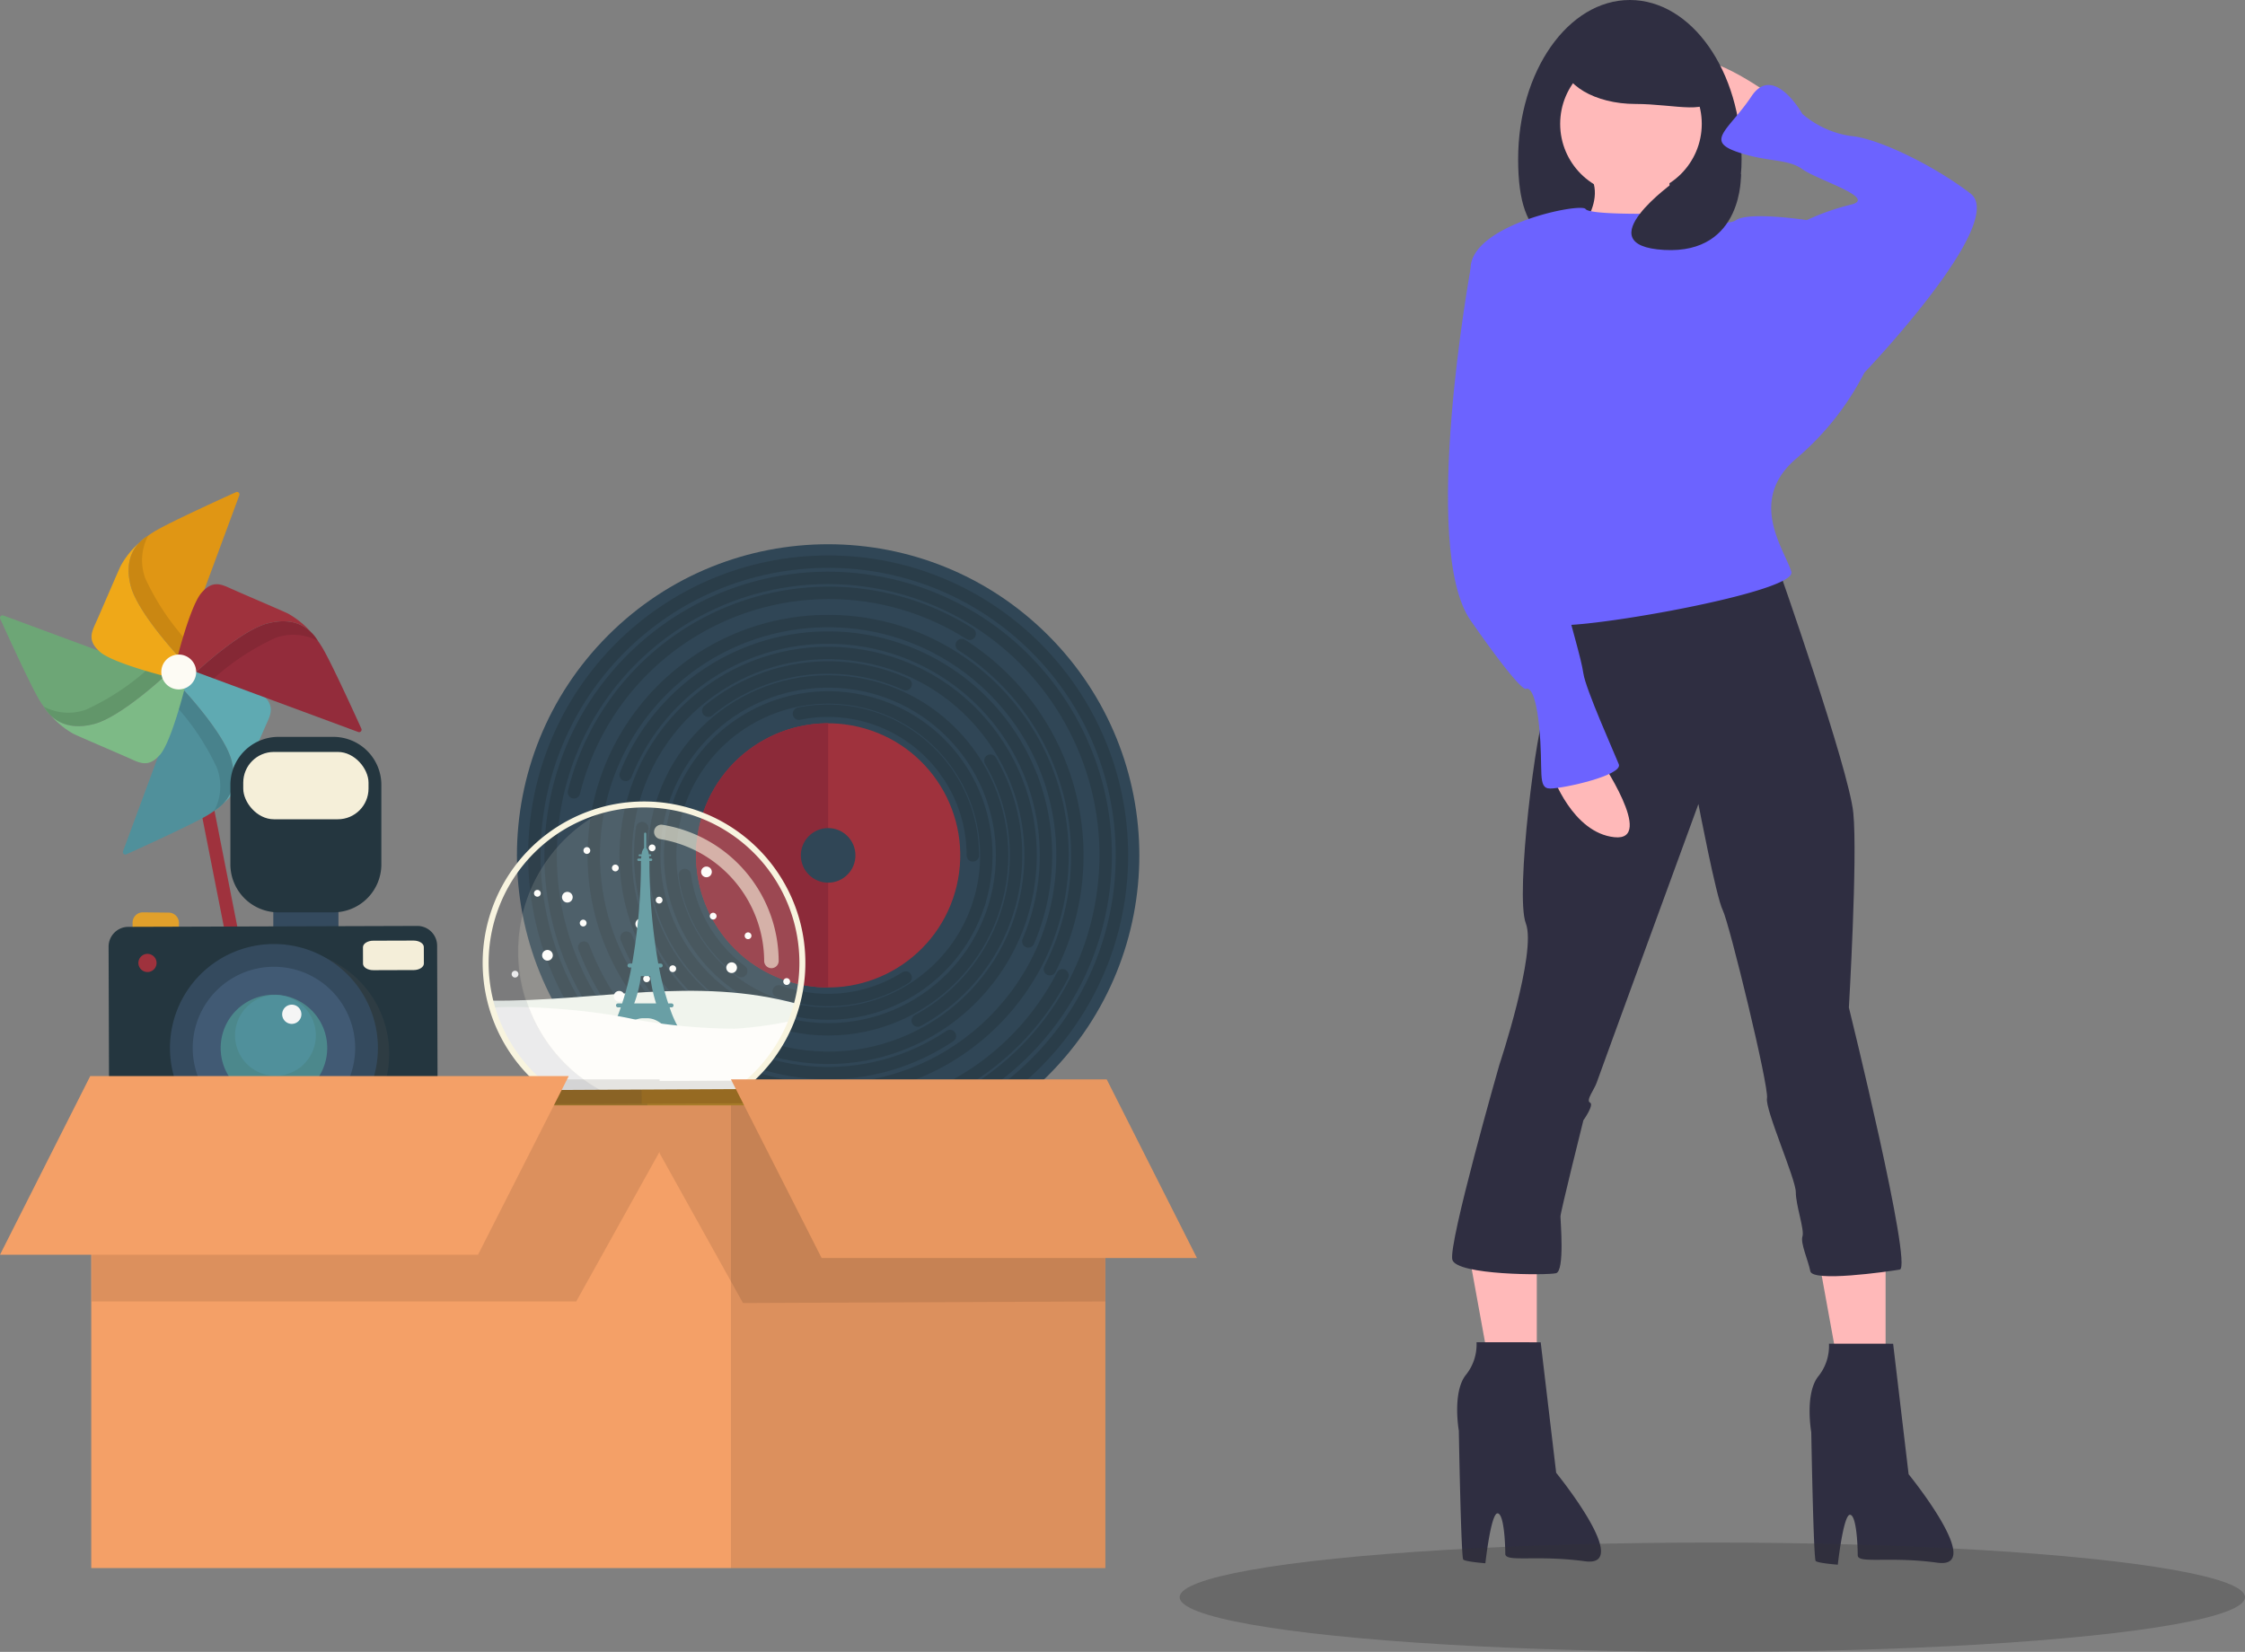 <svg xmlns="http://www.w3.org/2000/svg" xmlns:xlink="http://www.w3.org/1999/xlink" width="331.029" height="243.618" viewBox="0 0 331.029 243.618">
  <rect x="0" y="0" width="331.029" height="243.618" fill="#808080" stroke="none"/>
  <defs>
    <style>
      .cls-1, .cls-13, .cls-14, .cls-20 {
        fill: none;
      }

      .cls-2 {
        fill: #9f323d;
      }

      .cls-3 {
        fill: #50909b;
      }

      .cls-4 {
        fill: #5faab2;
      }

      .cls-5 {
        opacity: 0.1;
      }

      .cls-32, .cls-5 {
        isolation: isolate;
      }

      .cls-6 {
        fill: #6da676;
      }

      .cls-7 {
        fill: #7dba86;
      }

      .cls-8 {
        fill: #e09614;
      }

      .cls-9 {
        fill: #efa818;
      }

      .cls-10 {
        fill: #932c3b;
      }

      .cls-11 {
        fill: #fdfbf4;
      }

      .cls-12 {
        fill: #304656;
      }

      .cls-13, .cls-14 {
        stroke: #2a3d49;
        stroke-linecap: round;
        stroke-linejoin: round;
      }

      .cls-13 {
        stroke-width: 1.829px;
      }

      .cls-14 {
        stroke-width: 1.72px;
      }

      .cls-15 {
        fill: #8c2a39;
      }

      .cls-16 {
        clip-path: url(#clip-path);
      }

      .cls-17 {
        fill: #eff5f0;
      }

      .cls-18 {
        fill: #fff;
      }

      .cls-19 {
        fill: #57575c;
      }

      .cls-19, .cls-26 {
        opacity: 0.12;
      }

      .cls-20 {
        stroke: #f8f4df;
        stroke-miterlimit: 10;
        stroke-width: 0.879px;
      }

      .cls-21, .cls-23 {
        fill: #f8f4df;
      }

      .cls-21 {
        opacity: 0.15;
      }

      .cls-22 {
        opacity: 0.61;
      }

      .cls-24 {
        fill: #b9882e;
      }

      .cls-25 {
        fill: #f6f4e1;
      }

      .cls-26 {
        fill: #3b3a3e;
      }

      .cls-27 {
        fill: #a67626;
      }

      .cls-28 {
        fill: #344a5e;
      }

      .cls-29 {
        fill: #24363f;
      }

      .cls-30 {
        fill: #f5efd9;
      }

      .cls-31 {
        fill: #e1a02b;
      }

      .cls-32 {
        fill: #555;
        opacity: 0.2;
        mix-blend-mode: multiply;
      }

      .cls-33 {
        fill: #f4eed9;
      }

      .cls-34 {
        fill: #415a74;
      }

      .cls-35 {
        fill: #4c888c;
      }

      .cls-36 {
        fill: #f5f5f5;
      }

      .cls-37 {
        fill: #f4a067;
      }

      .cls-38 {
        fill: #e89760;
      }

      .cls-39 {
        fill: #ffb9b9;
      }

      .cls-40 {
        fill: #2f2e41;
      }

      .cls-41 {
        fill: #6c63ff;
      }

      .cls-42 {
        fill: #333;
        opacity: 0.3;
      }
    </style>
    <clipPath id="clip-path">
      <path id="Trazado_278" data-name="Trazado 278" class="cls-1" d="M240.59,224.932c7.539-.039,14.445-2.455,13.986-2.042a23.351,23.351,0,1,0-25.872.133C228.241,222.615,233.051,224.971,240.59,224.932Z" transform="translate(-218.188 -180.163)"/>
    </clipPath>
  </defs>
  <g id="Grupo_894" data-name="Grupo 894" transform="translate(-23.996 -92.915)">
    <g id="Grupo_893" data-name="Grupo 893">
      <g id="Grupo_892" data-name="Grupo 892">
        <g id="Grupo_130" data-name="Grupo 130" transform="translate(-131.963 79.885)">
          <g id="_3569821" data-name="3569821" transform="translate(155.959 74.288)">
            <g id="OBJECTS" transform="translate(0 0)">
              <g id="Grupo_125" data-name="Grupo 125" transform="translate(0 0)">
                <g id="Grupo_124" data-name="Grupo 124">
                  <g id="Grupo_96" data-name="Grupo 96" transform="translate(0 11.292)">
                    <g id="Grupo_89" data-name="Grupo 89" transform="translate(27.534 35.278)">
                      <path id="Trazado_223" data-name="Trazado 223" class="cls-2" d="M165.033,215.155a.975.975,0,0,1-1.144-.768l-8.234-41.793a.974.974,0,0,1,1.912-.377L165.8,214.01A.974.974,0,0,1,165.033,215.155Z" transform="translate(-155.636 -171.431)"/>
                    </g>
                    <g id="Grupo_95" data-name="Grupo 95" transform="translate(0 0)">
                      <g id="Grupo_94" data-name="Grupo 94">
                        <g id="Grupo_90" data-name="Grupo 90" transform="translate(18.119 26.196)">
                          <path id="Trazado_224" data-name="Trazado 224" class="cls-3" d="M146.132,159.393s6.132,6.541,7.147,10.521c1.037,4.063-.709,6.262-2.591,7.412h0c-.365.261-.752.511-1.161.747-2.345,1.355-9.393,4.574-11.772,5.651a.364.364,0,0,1-.492-.459l8.778-23.715" transform="translate(-137.241 -156.472)"/>
                          <path id="Trazado_225" data-name="Trazado 225" class="cls-4" d="M154.527,156.607s6.132,6.541,7.147,10.521c1.037,4.063-.709,6.262-2.591,7.412h0a13.324,13.324,0,0,0,4.041-4.414c.543-1.141,3.088-7.12,3.74-8.552s1.128-2.634-.67-4.2c-1.944-1.694-10.015-3.689-10.015-3.689l-1.743,3.08Z" transform="translate(-145.636 -153.686)"/>
                          <path id="Trazado_226" data-name="Trazado 226" class="cls-5" d="M153.682,159.393s6.132,6.541,7.147,10.521c1.037,4.063-.709,6.262-2.591,7.412a7.691,7.691,0,0,0,.439-6.314,36.438,36.438,0,0,0-5.971-9.066Z" transform="translate(-144.791 -156.472)"/>
                        </g>
                        <g id="Grupo_91" data-name="Grupo 91" transform="translate(0 18.197)">
                          <path id="Trazado_227" data-name="Trazado 227" class="cls-6" d="M126.2,146.949s-6.541,6.132-10.521,7.147c-4.063,1.037-6.262-.708-7.412-2.591h0c-.261-.365-.512-.752-.748-1.16-1.355-2.345-4.574-9.393-5.651-11.772a.364.364,0,0,1,.459-.491l23.715,8.777" transform="translate(-101.838 -138.059)"/>
                          <path id="Trazado_228" data-name="Trazado 228" class="cls-7" d="M132.34,155.344s-6.541,6.132-10.521,7.147c-4.063,1.037-6.262-.708-7.412-2.591h0a13.318,13.318,0,0,0,4.414,4.041c1.14.543,7.119,3.088,8.551,3.741s2.634,1.127,4.2-.67c1.694-1.944,3.69-10.015,3.69-10.015l-3.081-1.743Z" transform="translate(-107.974 -146.453)"/>
                          <path id="Trazado_229" data-name="Trazado 229" class="cls-5" d="M132.34,154.5s-6.541,6.132-10.521,7.147c-4.063,1.037-6.262-.708-7.412-2.591a7.69,7.69,0,0,0,6.314.438,36.445,36.445,0,0,0,9.067-5.971Z" transform="translate(-107.974 -145.608)"/>
                        </g>
                        <g id="Grupo_92" data-name="Grupo 92" transform="translate(13.497)">
                          <path id="Trazado_230" data-name="Trazado 230" class="cls-8" d="M146.347,126.869s-6.131-6.541-7.147-10.521c-1.036-4.063.709-6.262,2.591-7.412h0c.365-.261.752-.512,1.161-.748,2.345-1.355,9.393-4.574,11.772-5.651a.364.364,0,0,1,.491.459l-8.777,23.715" transform="translate(-133.424 -102.503)"/>
                          <path id="Trazado_231" data-name="Trazado 231" class="cls-9" d="M141.133,133.005s-6.131-6.541-7.147-10.521c-1.036-4.063.709-6.262,2.591-7.412h0a13.31,13.31,0,0,0-4.04,4.414c-.544,1.141-3.088,7.12-3.741,8.552s-1.128,2.634.67,4.2c1.944,1.694,10.015,3.689,10.015,3.689l1.744-3.081Z" transform="translate(-128.21 -108.639)"/>
                          <path id="Trazado_232" data-name="Trazado 232" class="cls-5" d="M146.347,133.006s-6.131-6.541-7.147-10.521c-1.036-4.063.709-6.262,2.591-7.412a7.69,7.69,0,0,0-.438,6.314,36.444,36.444,0,0,0,5.97,9.066Z" transform="translate(-133.424 -108.64)"/>
                        </g>
                        <g id="Grupo_93" data-name="Grupo 93" transform="translate(26.031 13.613)">
                          <path id="Trazado_233" data-name="Trazado 233" class="cls-10" d="M158.407,147.239s6.542-6.132,10.521-7.147c4.063-1.037,6.263.708,7.412,2.591h0c.261.365.512.752.748,1.16,1.355,2.345,4.574,9.393,5.651,11.772a.364.364,0,0,1-.459.492l-23.715-8.778" transform="translate(-155.486 -134.316)"/>
                          <path id="Trazado_234" data-name="Trazado 234" class="cls-2" d="M155.621,142.025s6.542-6.132,10.521-7.147c4.063-1.037,6.262.708,7.412,2.591h0a13.319,13.319,0,0,0-4.414-4.041c-1.14-.543-7.12-3.088-8.552-3.741s-2.634-1.127-4.2.67c-1.694,1.944-3.689,10.015-3.689,10.015l3.081,1.743Z" transform="translate(-152.7 -129.102)"/>
                          <path id="Trazado_235" data-name="Trazado 235" class="cls-5" d="M158.407,147.239s6.542-6.132,10.521-7.147c4.063-1.037,6.263.708,7.412,2.591a7.69,7.69,0,0,0-6.314-.438,36.437,36.437,0,0,0-9.066,5.971Z" transform="translate(-155.486 -134.316)"/>
                        </g>
                      </g>
                      <path id="Trazado_236" data-name="Trazado 236" class="cls-11" d="M152.816,153.623a2.571,2.571,0,1,1-.25-3.628A2.571,2.571,0,0,1,152.816,153.623Z" transform="translate(-124.523 -125.38)"/>
                    </g>
                  </g>
                  <g id="Grupo_97" data-name="Grupo 97" transform="translate(57.217)">
                    <circle id="Elipse_1" data-name="Elipse 1" class="cls-12" cx="45.887" cy="45.887" r="45.887" transform="translate(0 64.894) rotate(-45)"/>
                    <circle id="Elipse_2" data-name="Elipse 2" class="cls-2" cx="19.478" cy="19.478" r="19.478" transform="translate(41.461 79.376) rotate(-76.717)"/>
                    <path id="Trazado_237" data-name="Trazado 237" class="cls-13" d="M220.451,161a38.733,38.733,0,0,1,58.35-23.382" transform="translate(-193.039 -105.41)"/>
                    <path id="Trazado_238" data-name="Trazado 238" class="cls-13" d="M320.092,241.789a38.781,38.781,0,0,1-43.1,20.059" transform="translate(-220.64 -159.21)"/>
                    <path id="Trazado_239" data-name="Trazado 239" class="cls-13" d="M332.181,146.623a36.774,36.774,0,0,1,12.993,47.807" transform="translate(-247.585 -112.75)"/>
                    <circle id="Elipse_3" data-name="Elipse 3" class="cls-13" cx="34.558" cy="34.558" r="34.558" transform="translate(30.336 30.336)"/>
                    <path id="Trazado_240" data-name="Trazado 240" class="cls-13" d="M303.048,259.272a32.2,32.2,0,0,1-26.969,4.2" transform="translate(-220.197 -167.745)"/>
                    <path id="Trazado_241" data-name="Trazado 241" class="cls-13" d="M351.9,185.074a32.238,32.238,0,0,1-.544,24.03" transform="translate(-256.946 -131.522)"/>
                    <path id="Trazado_242" data-name="Trazado 242" class="cls-13" d="M235.355,164.723a32.133,32.133,0,0,1,59.914.531" transform="translate(-200.316 -111.702)"/>
                    <path id="Trazado_243" data-name="Trazado 243" class="cls-13" d="M256.3,249.643a32.2,32.2,0,0,1-20.739-18.707" transform="translate(-200.415 -153.911)"/>
                    <circle id="Elipse_4" data-name="Elipse 4" class="cls-13" cx="29.853" cy="29.853" r="29.853" transform="translate(30.482 89.353) rotate(-80.405)"/>
                    <path id="Trazado_244" data-name="Trazado 244" class="cls-13" d="M330.211,179.932a27.722,27.722,0,0,1-10.723,38.335" transform="translate(-241.388 -129.012)"/>
                    <path id="Trazado_245" data-name="Trazado 245" class="cls-13" d="M259.148,159.472a27.736,27.736,0,0,1,29.107-3.911" transform="translate(-211.931 -115.913)"/>
                    <path id="Trazado_246" data-name="Trazado 246" class="cls-13" d="M255.485,228.48a27.752,27.752,0,0,1-15.642-29.112" transform="translate(-202.365 -138.5)"/>
                    <circle id="Elipse_5" data-name="Elipse 5" class="cls-13" cx="40.918" cy="40.918" r="40.918" transform="translate(17.458 98.037) rotate(-79.942)"/>
                    <circle id="Elipse_6" data-name="Elipse 6" class="cls-13" cx="25.651" cy="25.651" r="25.651" transform="translate(39.242 39.242)"/>
                    <path id="Trazado_247" data-name="Trazado 247" class="cls-13" d="M312.987,220.777a23.361,23.361,0,0,1-25.4,16.189" transform="translate(-225.813 -148.952)"/>
                    <path id="Trazado_248" data-name="Trazado 248" class="cls-13" d="M268.311,208.1a23.309,23.309,0,1,1,25.4-16.188" transform="translate(-206.541 -120.089)"/>
                    <path id="Trazado_249" data-name="Trazado 249" class="cls-13" d="M285.285,165.985a21.369,21.369,0,0,1,21.769,8.653" transform="translate(-224.691 -121.991)"/>
                    <path id="Trazado_250" data-name="Trazado 250" class="cls-13" d="M260.705,227.054a21.318,21.318,0,0,1-8.318-14.153" transform="translate(-208.63 -145.107)"/>
                    <path id="Trazado_251" data-name="Trazado 251" class="cls-13" d="M298.168,242.43a21.38,21.38,0,0,1-18.717,2.042" transform="translate(-221.843 -159.522)"/>
                    <path id="Trazado_252" data-name="Trazado 252" class="cls-13" d="M327.818,183.306a21.234,21.234,0,0,1,3.863,12.246" transform="translate(-245.455 -130.659)"/>
                    <circle id="Elipse_7" data-name="Elipse 7" class="cls-13" cx="43.321" cy="43.321" r="43.321" transform="translate(21.573 21.573)"/>
                    <path id="Trazado_253" data-name="Trazado 253" class="cls-14" d="M243.442,255.208a38.6,38.6,0,0,1-20.133-21.5" transform="translate(-194.435 -155.264)"/>
                    <path id="Trazado_254" data-name="Trazado 254" class="cls-15" d="M275.105,208.132a19.478,19.478,0,1,1,0-38.957" transform="translate(-210.212 -123.76)"/>
                    <circle id="Elipse_8" data-name="Elipse 8" class="cls-12" cx="4.025" cy="4.025" r="4.025" transform="translate(60.868 60.868)"/>
                  </g>
                  <g id="Grupo_113" data-name="Grupo 113" transform="translate(71.61 57.384)">
                    <g id="Grupo_112" data-name="Grupo 112" transform="translate(0 0)">
                      <g id="Grupo_99" data-name="Grupo 99" transform="translate(0.163 0.213)">
                        <g id="Grupo_98" data-name="Grupo 98" class="cls-16">
                          <path id="Trazado_255" data-name="Trazado 255" class="cls-17" d="M219.045,234.9c15.681.185,30.386-3.7,45.52.526.021,2.556.3,12.166.3,12.166l-45.513-.536S219.081,236.384,219.045,234.9Z" transform="translate(-218.607 -206.179)"/>
                          <path id="Trazado_256" data-name="Trazado 256" class="cls-18" d="M275.053,256.843l1.829-6.77a77.205,77.205,0,0,0-13.526-.295,85.392,85.392,0,0,0-8.54,1.161c-2.311.464-6.837,3.24-6.837,3.24S267.309,251.708,275.053,256.843Z" transform="translate(-232.732 -214.063)"/>
                          <path id="Trazado_257" data-name="Trazado 257" class="cls-18" d="M281.525,198.424a.788.788,0,1,1-.792-.784A.788.788,0,0,1,281.525,198.424Z" transform="translate(-248.34 -188.695)"/>
                          <path id="Trazado_258" data-name="Trazado 258" class="cls-18" d="M262.6,213.407a.787.787,0,1,1-.791-.784A.787.787,0,0,1,262.6,213.407Z" transform="translate(-239.102 -196.01)"/>
                          <path id="Trazado_259" data-name="Trazado 259" class="cls-18" d="M235.714,222.458a.787.787,0,1,1-.792-.784A.788.788,0,0,1,235.714,222.458Z" transform="translate(-225.975 -200.428)"/>
                          <path id="Trazado_260" data-name="Trazado 260" class="cls-18" d="M256.371,234.269a.787.787,0,1,1-.791-.783A.787.787,0,0,1,256.371,234.269Z" transform="translate(-236.06 -206.195)"/>
                          <path id="Trazado_261" data-name="Trazado 261" class="cls-18" d="M241.439,205.718a.787.787,0,1,1-.792-.784A.788.788,0,0,1,241.439,205.718Z" transform="translate(-228.77 -192.256)"/>
                          <path id="Trazado_262" data-name="Trazado 262" class="cls-18" d="M288.771,226.027a.787.787,0,1,1-.791-.784A.787.787,0,0,1,288.771,226.027Z" transform="translate(-251.877 -202.171)"/>
                          <path id="Trazado_263" data-name="Trazado 263" class="cls-18" d="M283.449,211.442a.5.5,0,1,1-.5-.494A.5.5,0,0,1,283.449,211.442Z" transform="translate(-249.564 -195.192)"/>
                          <path id="Trazado_264" data-name="Trazado 264" class="cls-18" d="M300.525,197.849a.5.5,0,1,1-.5-.493A.5.5,0,0,1,300.525,197.849Z" transform="translate(-257.9 -188.557)"/>
                          <path id="Trazado_265" data-name="Trazado 265" class="cls-18" d="M265.863,191.769a.5.5,0,1,1-.5-.493A.5.5,0,0,1,265.863,191.769Z" transform="translate(-240.978 -185.588)"/>
                          <path id="Trazado_266" data-name="Trazado 266" class="cls-18" d="M255.267,197.566a.5.5,0,1,1-.5-.494A.5.5,0,0,1,255.267,197.566Z" transform="translate(-235.806 -188.418)"/>
                          <path id="Trazado_267" data-name="Trazado 267" class="cls-18" d="M271.8,226.593a.5.5,0,1,1-.5-.494A.5.5,0,0,1,271.8,226.593Z" transform="translate(-243.875 -202.589)"/>
                          <path id="Trazado_268" data-name="Trazado 268" class="cls-18" d="M226.372,228.16a.5.5,0,1,1-.5-.494A.5.5,0,0,1,226.372,228.16Z" transform="translate(-221.699 -203.354)"/>
                          <path id="Trazado_269" data-name="Trazado 269" class="cls-18" d="M246,213.437a.5.5,0,1,1-.5-.494A.5.5,0,0,1,246,213.437Z" transform="translate(-231.282 -196.166)"/>
                          <path id="Trazado_270" data-name="Trazado 270" class="cls-18" d="M267.88,206.83a.5.5,0,1,1-.5-.493A.5.5,0,0,1,267.88,206.83Z" transform="translate(-241.963 -192.941)"/>
                          <path id="Trazado_271" data-name="Trazado 271" class="cls-18" d="M264.273,229.5a.5.5,0,1,1-.5-.493A.5.5,0,0,1,264.273,229.5Z" transform="translate(-240.202 -204.008)"/>
                          <path id="Trazado_272" data-name="Trazado 272" class="cls-18" d="M247.06,192.534a.5.5,0,1,1-.5-.493A.5.5,0,0,1,247.06,192.534Z" transform="translate(-231.799 -185.962)"/>
                          <path id="Trazado_273" data-name="Trazado 273" class="cls-18" d="M293.5,217.1a.5.5,0,1,1-.5-.494A.5.5,0,0,1,293.5,217.1Z" transform="translate(-254.47 -197.953)"/>
                          <path id="Trazado_274" data-name="Trazado 274" class="cls-18" d="M304.629,230.294a.5.5,0,1,1-.5-.493A.5.5,0,0,1,304.629,230.294Z" transform="translate(-259.904 -204.396)"/>
                          <path id="Trazado_275" data-name="Trazado 275" class="cls-18" d="M232.805,204.863a.5.5,0,1,1-.5-.493A.5.5,0,0,1,232.805,204.863Z" transform="translate(-224.84 -191.981)"/>
                          <path id="Trazado_276" data-name="Trazado 276" class="cls-3" d="M260.88,213.646h.288a.289.289,0,1,0,0-.578h-.489a42.558,42.558,0,0,1-1.363-5.3h.25a.289.289,0,0,0,0-.579h-.36a87.868,87.868,0,0,1-1.3-14.247s.014-.394-.007-.891h.267a.174.174,0,0,0,0-.347h-.287c-.009-.116-.019-.234-.033-.351h.181a.135.135,0,1,0,0-.27h-.218a1.652,1.652,0,0,0-.374-.952v-2.089a.155.155,0,1,0-.309,0v2.089a1.652,1.652,0,0,0-.374.952h-.308a.135.135,0,1,0,0,.27h.27c-.014.117-.025.234-.033.351h-.377a.174.174,0,1,0,0,.347h.357c-.021.5-.007.891-.007.891a87.867,87.867,0,0,1-1.3,14.247h-.395a.289.289,0,0,0,0,.579h.285a42.558,42.558,0,0,1-1.363,5.3h-.619a.289.289,0,0,0,0,.578h.418a15.544,15.544,0,0,1-3.279,5.73h2.032s1.7-4,4.437-4.124v0h.815v0c2.739.121,4.437,4.124,4.437,4.124h2.032A15.537,15.537,0,0,1,260.88,213.646Zm-5.223-.578a17.76,17.76,0,0,0,.992-4.032h1.367a21.917,21.917,0,0,0,.872,4.032Z" transform="translate(-233.917 -183.936)"/>
                          <path id="Trazado_277" data-name="Trazado 277" class="cls-18" d="M219.69,238.291l.078,15.183,45.284-.233-.069-13.352a55.816,55.816,0,0,1-9.479,1.417,84.992,84.992,0,0,1-14.97-1.413C232.239,238.052,220.552,237.853,219.69,238.291Z" transform="translate(-218.921 -208.445)"/>
                        </g>
                      </g>
                      <g id="Grupo_103" data-name="Grupo 103">
                        <g id="Grupo_100" data-name="Grupo 100" transform="translate(0 0.531)">
                          <path id="Trazado_279" data-name="Trazado 279" class="cls-19" d="M222.758,202.079a23.354,23.354,0,0,1,13.5-21.3,23.354,23.354,0,1,0,14.814,44,23.366,23.366,0,0,1-28.314-22.7Z" transform="translate(-217.87 -180.783)"/>
                        </g>
                        <g id="Grupo_102" data-name="Grupo 102" transform="translate(0)">
                          <g id="Grupo_101" data-name="Grupo 101">
                            <path id="Trazado_280" data-name="Trazado 280" class="cls-20" d="M240.272,224.515c7.539-.039,14.445-2.455,13.986-2.042a23.352,23.352,0,1,0-25.873.133C227.923,222.2,232.733,224.554,240.272,224.515Z" transform="translate(-217.87 -179.746)"/>
                          </g>
                          <path id="Trazado_281" data-name="Trazado 281" class="cls-21" d="M269.017,202.979a23.364,23.364,0,0,0-28.314-22.7,23.357,23.357,0,0,0,14.814,44A23.353,23.353,0,0,0,269.017,202.979Z" transform="translate(-222.426 -179.747)"/>
                        </g>
                      </g>
                      <g id="Grupo_104" data-name="Grupo 104" class="cls-22" transform="translate(24.859 2.987)">
                        <path id="Trazado_282" data-name="Trazado 282" class="cls-23" d="M283.725,206.74a1.07,1.07,0,0,1-1.075-1.065,18.311,18.311,0,0,0-15.312-17.968,1.07,1.07,0,1,1,.347-2.111,20.451,20.451,0,0,1,17.105,20.069A1.07,1.07,0,0,1,283.725,206.74Z" transform="translate(-266.441 -185.582)"/>
                      </g>
                      <g id="Grupo_111" data-name="Grupo 111" transform="translate(6.559 41.969)">
                        <g id="Grupo_106" data-name="Grupo 106" transform="translate(1.874 1.046)">
                          <rect id="Rectángulo_129" data-name="Rectángulo 129" class="cls-24" width="30.041" height="6.668" transform="matrix(1, -0.005, 0.005, 1, 0, 0.155)"/>
                          <g id="Grupo_105" data-name="Grupo 105" transform="translate(28.732 1.79)">
                            <path id="Trazado_283" data-name="Trazado 283" class="cls-25" d="M290.784,271.515a.279.279,0,0,1-.28-.278l-.019-3.669a.279.279,0,0,1,.558,0l.019,3.669A.28.28,0,0,1,290.784,271.515Z" transform="translate(-290.485 -267.288)"/>
                          </g>
                          <path id="Trazado_284" data-name="Trazado 284" class="cls-26" d="M249.777,270.854l-15.395.079-.033-6.458,15.395-.079" transform="translate(-234.348 -264.085)"/>
                        </g>
                        <g id="Grupo_108" data-name="Grupo 108" transform="translate(0.665)">
                          <path id="Trazado_285" data-name="Trazado 285" class="cls-27" d="M263.519,263.835l-30.484.157a1.048,1.048,0,0,1-1.05-1.039h0a1.048,1.048,0,0,1,1.039-1.05l30.484-.157a1.047,1.047,0,0,1,1.05,1.038h0A1.047,1.047,0,0,1,263.519,263.835Z" transform="translate(-231.985 -261.747)"/>
                          <g id="Grupo_107" data-name="Grupo 107" transform="translate(31.037 0.371)">
                            <path id="Trazado_286" data-name="Trazado 286" class="cls-25" d="M293.584,263.182a.153.153,0,0,1-.144-.1c-.085-.229-.3-.33-.647-.3a.153.153,0,0,1-.027-.305.826.826,0,0,1,.961.5.152.152,0,0,1-.09.2A.149.149,0,0,1,293.584,263.182Z" transform="translate(-292.627 -262.472)"/>
                          </g>
                          <path id="Trazado_287" data-name="Trazado 287" class="cls-26" d="M247.773,263.994l-14.759.076a1.027,1.027,0,0,1-1.029-1.019v-.041A1.027,1.027,0,0,1,233,261.981l14.759-.076" transform="translate(-231.985 -261.824)"/>
                        </g>
                        <g id="Grupo_110" data-name="Grupo 110" transform="translate(0 7.704)">
                          <rect id="Rectángulo_130" data-name="Rectángulo 130" class="cls-27" width="33.857" height="2.557" rx="1.279" transform="translate(0 0.174) rotate(-0.295)"/>
                          <g id="Grupo_109" data-name="Grupo 109" transform="translate(32.32 0.405)">
                            <path id="Trazado_288" data-name="Trazado 288" class="cls-25" d="M294.791,278.3a.153.153,0,0,1-.144-.1c-.086-.229-.3-.331-.647-.3a.153.153,0,1,1-.028-.305.827.827,0,0,1,.961.5.154.154,0,0,1-.09.2A.145.145,0,0,1,294.791,278.3Z" transform="translate(-293.834 -277.59)"/>
                          </g>
                          <path id="Trazado_289" data-name="Trazado 289" class="cls-26" d="M249.416,279.509l-17.688.091a1.028,1.028,0,0,1-1.029-1.019l0-.51a1.027,1.027,0,0,1,1.018-1.029l17.688-.091" transform="translate(-230.691 -276.874)"/>
                        </g>
                      </g>
                    </g>
                  </g>
                  <g id="Grupo_119" data-name="Grupo 119" transform="translate(16.012 47.417)">
                    <g id="Grupo_118" data-name="Grupo 118">
                      <g id="Grupo_117" data-name="Grupo 117">
                        <g id="Grupo_114" data-name="Grupo 114" transform="translate(17.96)">
                          <rect id="Rectángulo_131" data-name="Rectángulo 131" class="cls-28" width="9.604" height="5.723" transform="translate(6.329 23.109)"/>
                          <path id="Rectángulo_132" data-name="Rectángulo 132" class="cls-29" d="M7.08,0h8.1a7.079,7.079,0,0,1,7.079,7.079V18.8a7.079,7.079,0,0,1-7.079,7.079H7.08A7.08,7.08,0,0,1,0,18.8V7.08A7.08,7.08,0,0,1,7.08,0Z"/>
                          <rect id="Rectángulo_133" data-name="Rectángulo 133" class="cls-30" width="18.472" height="9.929" rx="4.524" transform="translate(1.895 2.222)"/>
                        </g>
                        <g id="Grupo_116" data-name="Grupo 116" transform="translate(0 25.878)">
                          <path id="Trazado_290" data-name="Trazado 290" class="cls-31" d="M146.369,218.625l-4.809.132a1.516,1.516,0,0,1-1.516-1.506l-.012-3.846a1.516,1.516,0,0,1,1.507-1.516l3.813.041a1.516,1.516,0,0,1,1.516,1.506l-.075,3.593c0,.831.209,1.627-.622,1.629" transform="translate(-136.496 -211.889)"/>
                          <path id="Trazado_291" data-name="Trazado 291" class="cls-29" d="M178.762,251.893l-42.622.133a2.921,2.921,0,0,1-2.921-2.9l-.095-30.268a2.921,2.921,0,0,1,2.9-2.921l42.622-.133a2.92,2.92,0,0,1,2.921,2.9l.095,30.268a2.92,2.92,0,0,1-2.9,2.921" transform="translate(-133.124 -213.799)"/>
                          <path id="Trazado_292" data-name="Trazado 292" class="cls-2" d="M144.391,225.187a1.34,1.34,0,1,1-1.344-1.336,1.34,1.34,0,0,1,1.344,1.336" transform="translate(-137.317 -217.729)"/>
                          <path id="Trazado_293" data-name="Trazado 293" class="cls-32" d="M184.724,237.97a15.331,15.331,0,1,1-15.378-15.282,15.331,15.331,0,0,1,15.378,15.282" transform="translate(-143.346 -217.161)"/>
                          <path id="Trazado_294" data-name="Trazado 294" class="cls-33" d="M213.884,224.367l-5.953.019c-.831,0-1.512-.426-1.514-.952L206.41,221c0-.527.677-.959,1.508-.962l5.952-.018c.831,0,1.512.426,1.514.952l.008,2.436c0,.526-.677.959-1.508.962" transform="translate(-168.902 -215.857)"/>
                          <g id="Grupo_115" data-name="Grupo 115" transform="translate(9.051 4.673)">
                            <path id="Trazado_295" data-name="Trazado 295" class="cls-28" d="M181.469,236.3a15.33,15.33,0,1,1-15.378-15.283A15.33,15.33,0,0,1,181.469,236.3" transform="translate(-150.809 -221.019)"/>
                            <path id="Trazado_296" data-name="Trazado 296" class="cls-34" d="M181.315,239.51A11.977,11.977,0,1,1,169.3,227.57a11.977,11.977,0,0,1,12.015,11.94" transform="translate(-154.007 -224.217)"/>
                            <path id="Trazado_297" data-name="Trazado 297" class="cls-35" d="M181.125,243.454a7.856,7.856,0,1,1-7.88-7.832,7.856,7.856,0,0,1,7.88,7.832" transform="translate(-157.938 -228.148)"/>
                            <path id="Trazado_298" data-name="Trazado 298" class="cls-3" d="M181.47,241.655a5.956,5.956,0,1,1-5.974-5.937,5.956,5.956,0,0,1,5.974,5.937" transform="translate(-159.962 -228.195)"/>
                            <path id="Trazado_299" data-name="Trazado 299" class="cls-36" d="M185.969,239.9a1.417,1.417,0,1,1-1.421-1.412,1.417,1.417,0,0,1,1.421,1.412" transform="translate(-166.591 -229.545)"/>
                          </g>
                        </g>
                      </g>
                    </g>
                  </g>
                  <g id="Grupo_122" data-name="Grupo 122" transform="translate(13.456 101.765)">
                    <g id="Grupo_121" data-name="Grupo 121">
                      <g id="Grupo_120" data-name="Grupo 120">
                        <rect id="Rectángulo_134" data-name="Rectángulo 134" class="cls-37" width="149.531" height="68.235"/>
                      </g>
                      <rect id="Rectángulo_135" data-name="Rectángulo 135" class="cls-5" width="55.206" height="68.235" transform="translate(94.325)"/>
                    </g>
                  </g>
                  <g id="Grupo_123" data-name="Grupo 123" transform="translate(13.307 97.93)">
                    <path id="Trazado_300" data-name="Trazado 300" class="cls-5" d="M211.789,253.242v-.229H127.838l.227,26.352v6.4H199.5l12.29-22.086v.222l12.294,22.093,53.414-.229v-6.4l.227-26.352Z" transform="translate(-127.838 -253.013)"/>
                    <path id="Trazado_301" data-name="Trazado 301" class="cls-38" d="M321.094,253.013,334.4,279.364h-55.34l-13.375-26.352Z" transform="translate(-171.213 -253.013)"/>
                  </g>
                  <path id="Trazado_302" data-name="Trazado 302" class="cls-37" d="M115.145,253.013l-13.307,26.352h70.484L185.7,253.013Z" transform="translate(-101.838 -155.572)"/>
                </g>
              </g>
            </g>
          </g>
        </g>
        <g id="Grupo_876" data-name="Grupo 876" transform="translate(94.025 -183.048)">
          <g id="Componente_15_1" data-name="Componente 15 – 1" transform="translate(143.475 275.963)">
            <path id="Trazado_919" data-name="Trazado 919" class="cls-39" d="M136.783,459.69v22.736h-6.5l-4.33-23.819Z" transform="translate(-72.252 -278.222)"/>
            <path id="Trazado_920" data-name="Trazado 920" class="cls-39" d="M23.4,459.69v22.736h-6.5l-4.331-23.819Z" transform="translate(-10.299 -278.222)"/>
            <path id="Trazado_921" data-name="Trazado 921" class="cls-39" d="M253.76,250.756s-10.439-7.5-11.744-3.915,7.829,10.113,7.829,10.113Z" transform="translate(-206.387 -236.892)"/>
            <path id="Trazado_922" data-name="Trazado 922" class="cls-40" d="M186.433,249.564c0,12.972,5.585,13.375,14.683,13.375s18.264-.4,18.264-13.375-7.375-23.487-16.474-23.487S186.433,236.592,186.433,249.564Z" transform="translate(-176.085 -226.077)"/>
            <path id="Trazado_923" data-name="Trazado 923" class="cls-39" d="M217.228,276.446s-1.3,9.786,4.893,10.439-20.225,2.61-20.225,2.61,6.85-6.2,3.262-11.091S217.228,276.446,217.228,276.446Z" transform="translate(-184.534 -253.122)"/>
            <path id="Trazado_924" data-name="Trazado 924" class="cls-40" d="M293.5,662.983l2.283,19.246s11.417,14.027,4.241,13.048-11.744.208-11.744-1.1-.169-5.967-1.147-5.967-1.789,7.362-1.789,7.362-2.936-.222-3.262-.548-.652-19-.652-19-.979-5.546.979-8.155a7.144,7.144,0,0,0,1.631-4.893Z" transform="translate(-227.86 -464.811)"/>
            <path id="Trazado_925" data-name="Trazado 925" class="cls-40" d="M178.928,662.517l2.283,19.246s11.417,14.027,4.241,13.048-11.744.208-11.744-1.1-.169-5.967-1.147-5.967-1.789,7.362-1.789,7.362-2.936-.222-3.262-.548-.652-19-.652-19-.979-5.546.979-8.155a7.144,7.144,0,0,0,1.631-4.893Z" transform="translate(-165.255 -464.556)"/>
            <path id="Trazado_926" data-name="Trazado 926" class="cls-40" d="M213.036,410.548s10.439,29.685,11.091,36.209-.652,28.706-.652,28.706,9.46,38.327,7.5,38.653-12.857,1.873-13.183.242-1.489-4.156-1.163-5.135-.979-4.567-.979-6.524-4.574-12.23-4.248-13.861-5.546-25.771-6.524-27.728-3.588-15.658-3.588-15.658-14.679,40.124-15.006,41.1-1.631,2.61-.979,2.936-.979,2.61-.979,2.61-3.38,13.535-3.38,14.187.652,8.037-.652,8.363-14.633.305-15.286-1.978,6.922-28.728,6.922-28.728,5.546-16.637,3.915-20.877,1.631-29.685,2.936-31.642,1.631-13.7,1.631-13.7Z" transform="translate(-164.358 -326.876)"/>
            <circle id="Elipse_53" data-name="Elipse 53" class="cls-39" cx="10.439" cy="10.439" r="10.439" transform="translate(16.546 7.829)"/>
            <path id="Trazado_927" data-name="Trazado 927" class="cls-41" d="M200.33,294.487s-11.744.326-12.4-.652-16.963,2.283-16.963,8.808,9.46,31.969,9.46,31.969,3.588,18.268,2.61,20.225,36.209-4.241,35.231-7.5-6.524-10.439.652-16.637a41.22,41.22,0,0,0,10.112-12.722l-8.481-22.508s-8.481-1.3-10.439,0S200.33,294.487,200.33,294.487Z" transform="translate(-167.636 -263.007)"/>
            <path id="Trazado_928" data-name="Trazado 928" class="cls-41" d="M271.3,297.773l2.283-1.631s21.2-22.182,15.658-26.423-13.7-8.155-17.615-8.481a14.037,14.037,0,0,1-7.177-3.262s-4.241-7.5-7.5-2.61-6.85,6.524-2.283,8.155,7.5.979,9.786,2.61,11.091,4.241,7.177,5.219a35.013,35.013,0,0,0-6.524,2.283l-4.241,7.5Z" transform="translate(-212.187 -241.175)"/>
            <path id="Trazado_929" data-name="Trazado 929" class="cls-39" d="M204.431,472.4s8.481,12.4,2.283,11.744-9.134-9.134-9.134-9.134Z" transform="translate(-182.176 -360.672)"/>
            <path id="Trazado_930" data-name="Trazado 930" class="cls-41" d="M169.237,309.862l-2.283,1.631s-7.5,41.1,0,51.867,8.155,10.113,8.155,10.113,1.3-.979,1.957,5.546-.326,9.134,1.631,9.134,10.765-1.957,10.112-3.588-4.893-11.091-5.219-13.375-1.957-7.5-2.61-10.439,2.936-4.567,1.3-10.765-3.915-17.289-3.915-19.573S169.237,309.862,169.237,309.862Z" transform="translate(-163.619 -271.859)"/>
            <path id="Trazado_931" data-name="Trazado 931" class="cls-40" d="M200.817,238.191c0,3.513,4.82,6.361,10.765,6.361S223,246.435,223,242.921s-5.472-11.091-11.417-11.091S200.817,234.678,200.817,238.191Z" transform="translate(-183.945 -229.221)"/>
            <path id="Trazado_932" data-name="Trazado 932" class="cls-40" d="M239.4,282.712s.439,11.825-11.312,11.173,1.588-10.108,1.588-10.108Z" transform="translate(-196.2 -257.023)"/>
          </g>
        </g>
      </g>
    </g>
    <ellipse id="Elipse_49" data-name="Elipse 49" class="cls-42" cx="78.542" cy="8.06" rx="78.542" ry="8.06" transform="translate(197.941 320.412)"/>
  </g>
</svg>
